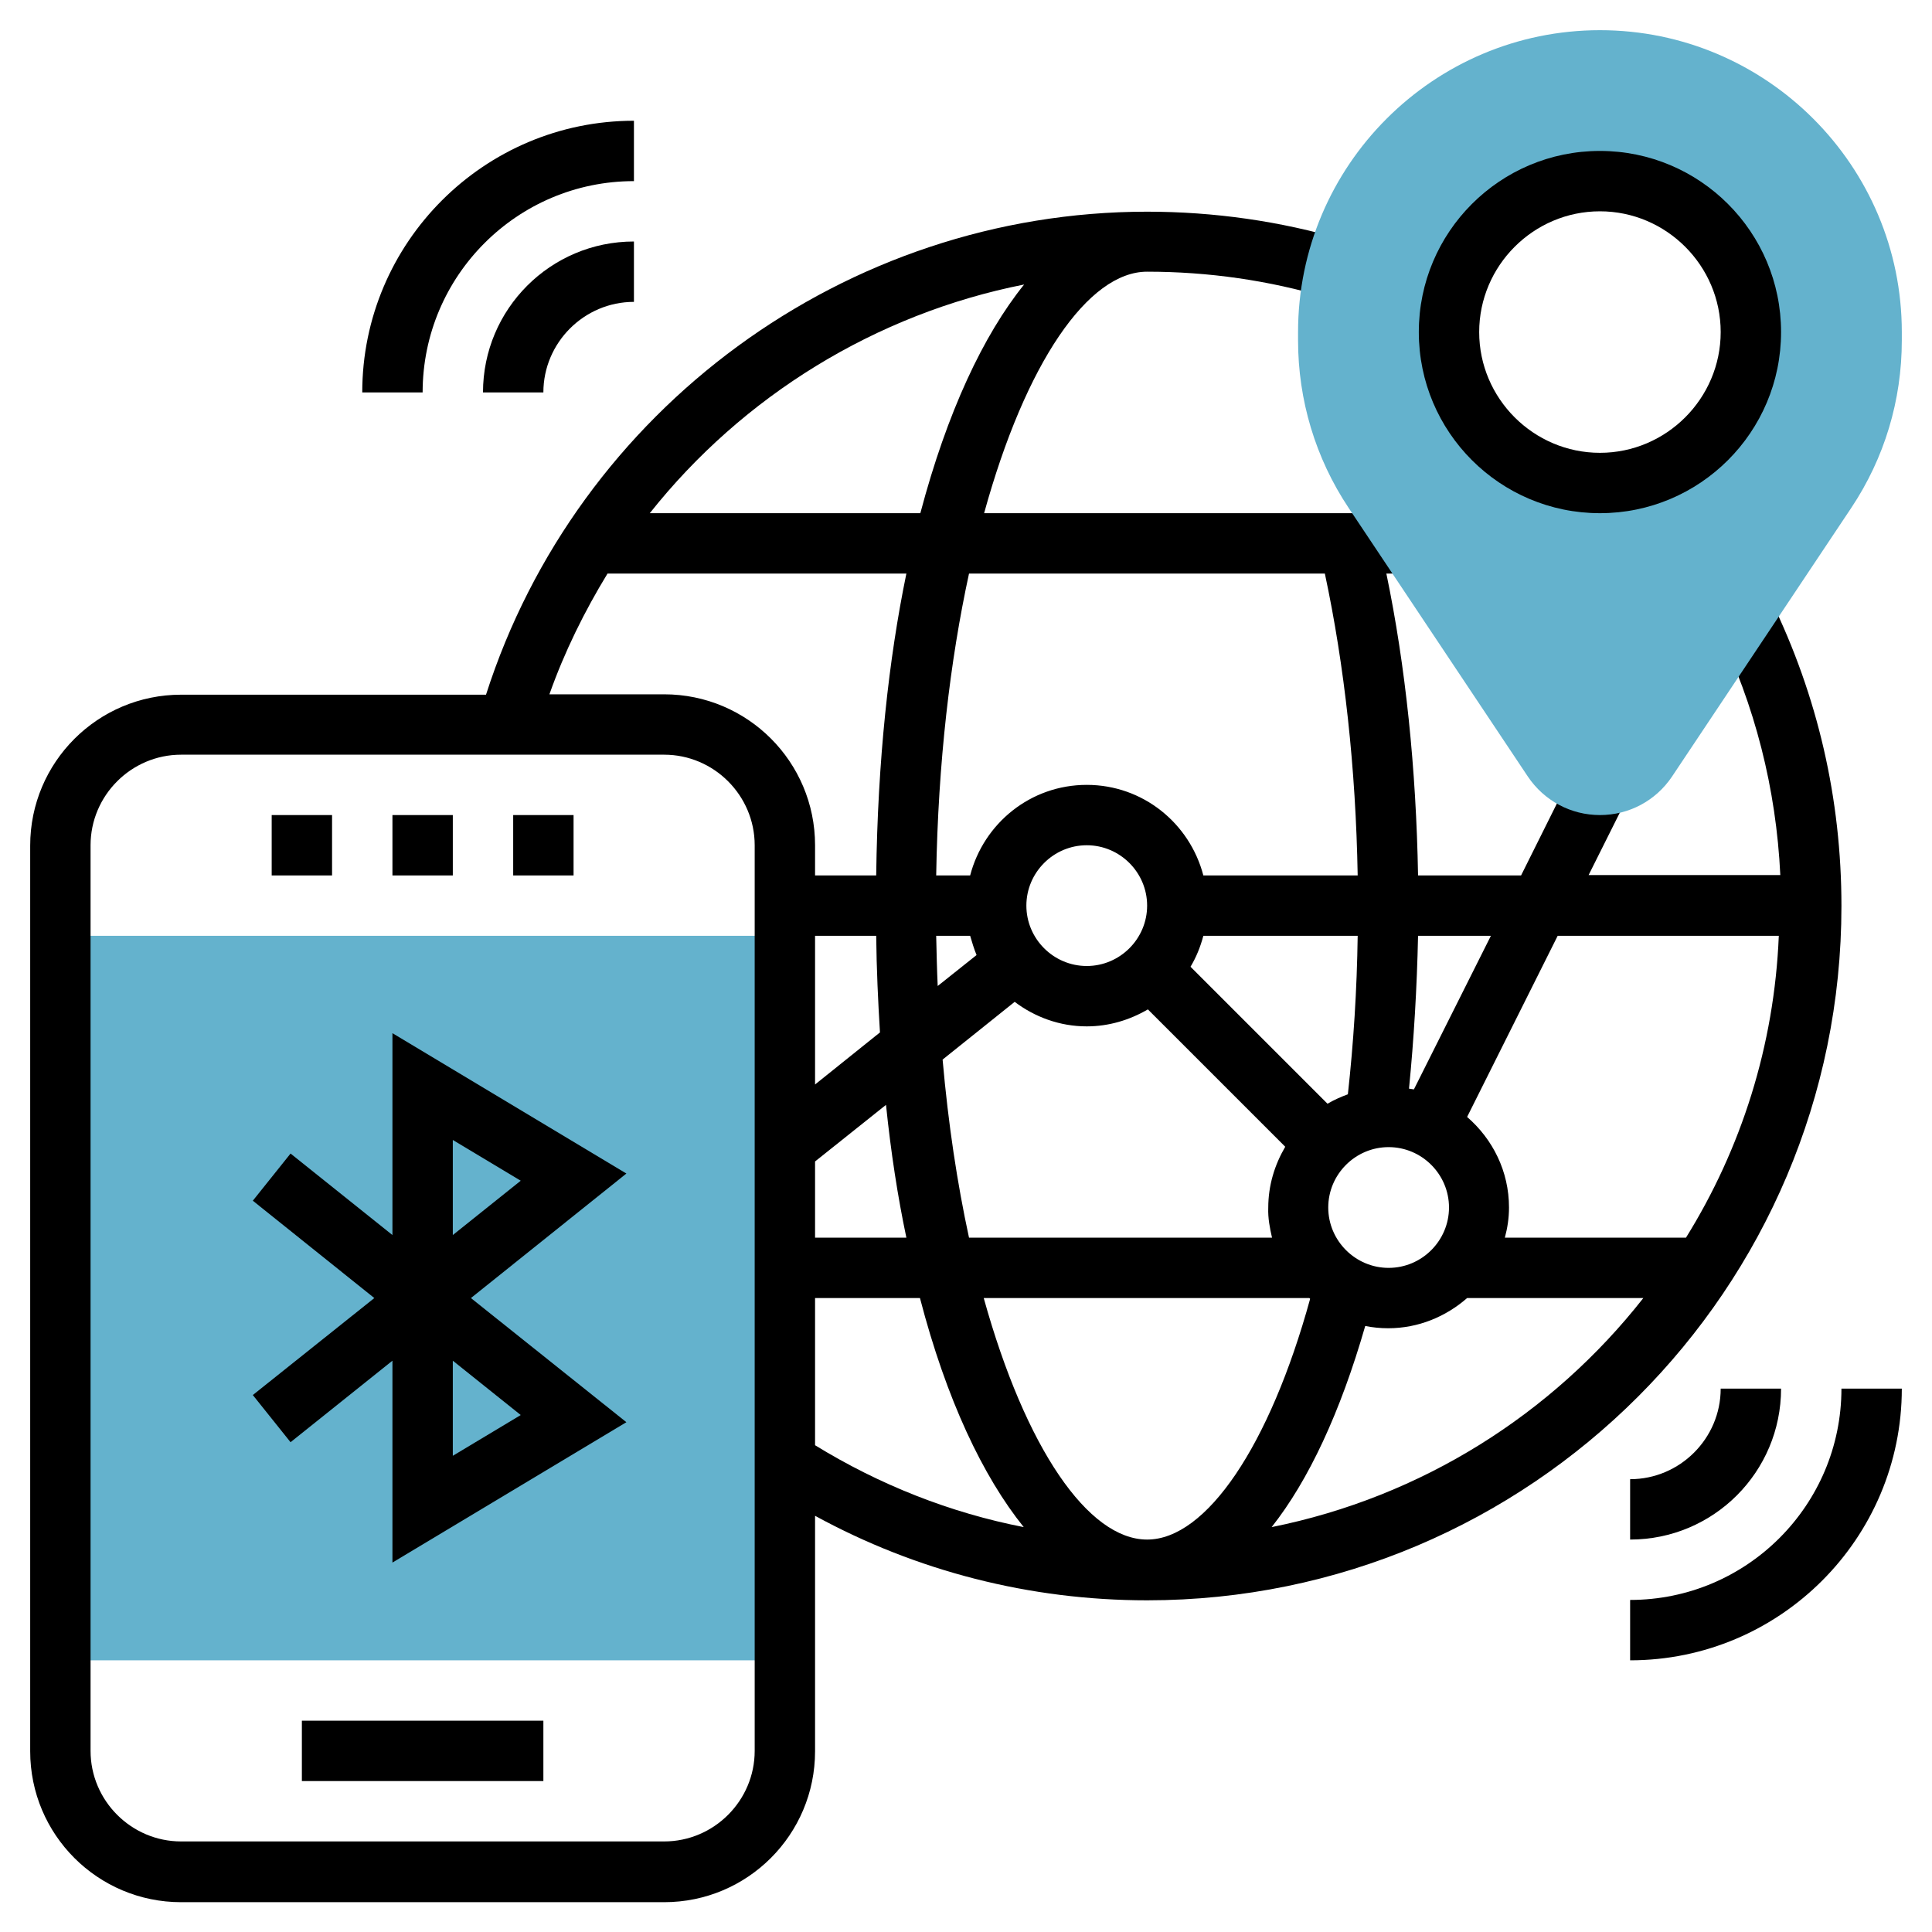 <?xml version="1.0" encoding="utf-8"?>
<!-- Generator: Adobe Illustrator 23.0.6, SVG Export Plug-In . SVG Version: 6.00 Build 0)  -->
<svg version="1.1" id="Layer_5" xmlns="http://www.w3.org/2000/svg" xmlns:xlink="http://www.w3.org/1999/xlink" x="0px" y="0px"
	 viewBox="0 0 512 512" style="enable-background:new 0 0 512 512;" xml:space="preserve">
<style type="text/css">
	.st0{fill:#64B2CD;}
</style>
<path class="st0" d="M16,248h192v192H16V248z"/>
<path d="M104,414.1v-53.5l-27,21.6l-10-12.5L99.2,344L67,318.2l10-12.5l27,21.6v-53.5l62,37.2L124.8,344l41.2,32.9L104,414.1z
	 M120,360.6v25.2l18-10.8L120,360.6z M120,302.1v25.2l18-14.4L120,302.1z"/>
<path d="M80,456h64v16H80V456z"/>
<path d="M144,104h-16c0-22.1,17.9-40,40-40v16C154.8,80,144,90.8,144,104z"/>
<path d="M112,104H96c0-39.7,32.3-72,72-72v16C137.1,48,112,73.1,112,104z"/>
<path d="M432,392v16c22.1,0,40-17.9,40-40h-16C456,381.2,445.2,392,432,392z"/>
<path d="M488,368c0,30.9-25.1,56-56,56v16c39.7,0,72-32.3,72-72H488z"/>
<path d="M136,216h16v16h-16V216z"/>
<path d="M72,216h16v16H72V216z"/>
<path d="M104,216h16v16h-16V216z"/>
<path d="M469.4,159.2l-14.4,7c10.1,20.7,15.7,42.8,16.8,65.7h-50.8l10.2-20.4l-14.3-7.2L403.1,232h-27.3c-0.5-28.2-3.3-55.5-8.4-80
	h5.9v-16H260.8c11-39.9,27.6-64,43.2-64c16.2,0,32.3,2.3,47.7,6.9l4.5-15.3c-16.9-5-34.5-7.5-52.2-7.5c-79.9,0-151,52.4-175.2,128
	H48c-22.1,0-40,17.9-40,40v240c0,22.1,17.9,40,40,40h128c22.1,0,40-17.9,40-40v-62.4c26.9,14.7,57,22.4,88,22.4
	c101.5,0,184-82.5,184-184C488,211.7,481.7,184.5,469.4,159.2z M375.8,248h19.3l-20.4,40.7c-0.4-0.1-0.9-0.1-1.3-0.2
	C374.7,275.4,375.5,261.8,375.8,248z M368,304c8.8,0,16,7.2,16,16s-7.2,16-16,16s-16-7.2-16-16S359.2,304,368,304z M337.1,328h-80.3
	c-3.1-14.3-5.5-30.1-7-47.2l19.1-15.3c5.3,4,11.9,6.5,19.1,6.5c5.9,0,11.4-1.7,16.2-4.5l36.4,36.4c-2.8,4.8-4.5,10.2-4.5,16.2
	C336,322.8,336.5,325.4,337.1,328z M248.5,261.3c-0.2-4.4-0.3-8.8-0.4-13.3h9c0.5,1.7,1,3.4,1.7,5.1L248.5,261.3z M272,240
	c0-8.8,7.2-16,16-16s16,7.2,16,16s-7.2,16-16,16S272,248.8,272,240z M315.5,256.2c1.5-2.5,2.6-5.2,3.4-8.2h40.9
	c-0.2,14.3-1.1,28.4-2.6,42c-1.9,0.7-3.7,1.5-5.4,2.5L315.5,256.2z M351.1,152c5.2,24.3,8.2,51.6,8.7,80h-40.9
	c-3.6-13.8-16-24-30.9-24s-27.3,10.2-30.9,24h-9c0.5-30,3.7-57,8.7-80H351.1z M271.4,75.4c-10.8,13.4-20.4,33.8-27.5,60.6h-71.7
	C196.8,105,232,83.2,271.4,75.4z M161,152h79.2c-4.7,22.8-7.6,49.5-8,80H216v-8c0-22.1-17.9-40-40-40h-30.4
	C149.6,172.7,154.9,162,161,152z M216,248h16.2c0.1,8.9,0.5,17.4,1,25.6L216,287.4V248z M216,307.8l18.8-15
	c1.3,12.6,3.1,24.3,5.4,35.2H216V307.8z M200,464c0,13.2-10.8,24-24,24H48c-13.2,0-24-10.8-24-24V224c0-13.2,10.8-24,24-24h128
	c13.2,0,24,10.8,24,24V464z M216,383v-39h27.8c7,26.9,16.7,47.3,27.5,60.7C251.8,400.9,233.1,393.5,216,383z M304,408
	c-15.6,0-32.2-24.1-43.3-64h86.3c0.1,0.1,0.1,0.1,0.2,0.2C336.5,383.1,319.7,408,304,408z M337,404.7c9.8-12.4,18.2-30.4,24.8-53.3
	c2,0.4,4,0.6,6.1,0.6c8,0,15.3-3.1,20.9-8h46.7C411.4,374.7,376.8,396.7,337,404.7L337,404.7z M446.8,328h-48c0.7-2.6,1.1-5.2,1.1-8
	c0-9.6-4.3-18.1-11.1-24l24-48h58.6C470.2,277.2,461.4,304.5,446.8,328z"/>
<path class="st0" d="M424,8c-44.1,0-80,35.9-80,80v2.2c0,15.8,4.6,31.2,13.4,44.4l47.5,71.2c4.3,6.4,11.4,10.2,19.1,10.2
	s14.8-3.8,19.1-10.2l47.5-71.2c8.8-13.2,13.4-28.5,13.4-44.4V88C504,43.9,468.1,8,424,8z M424,128c-22.1,0-40-17.9-40-40
	s17.9-40,40-40s40,17.9,40,40S446.1,128,424,128z"/>
<path d="M424,136c-26.5,0-48-21.5-48-48s21.5-48,48-48s48,21.5,48,48S450.5,136,424,136z M424,56c-17.6,0-32,14.4-32,32
	s14.4,32,32,32s32-14.4,32-32S441.6,56,424,56z"/>
</svg>
